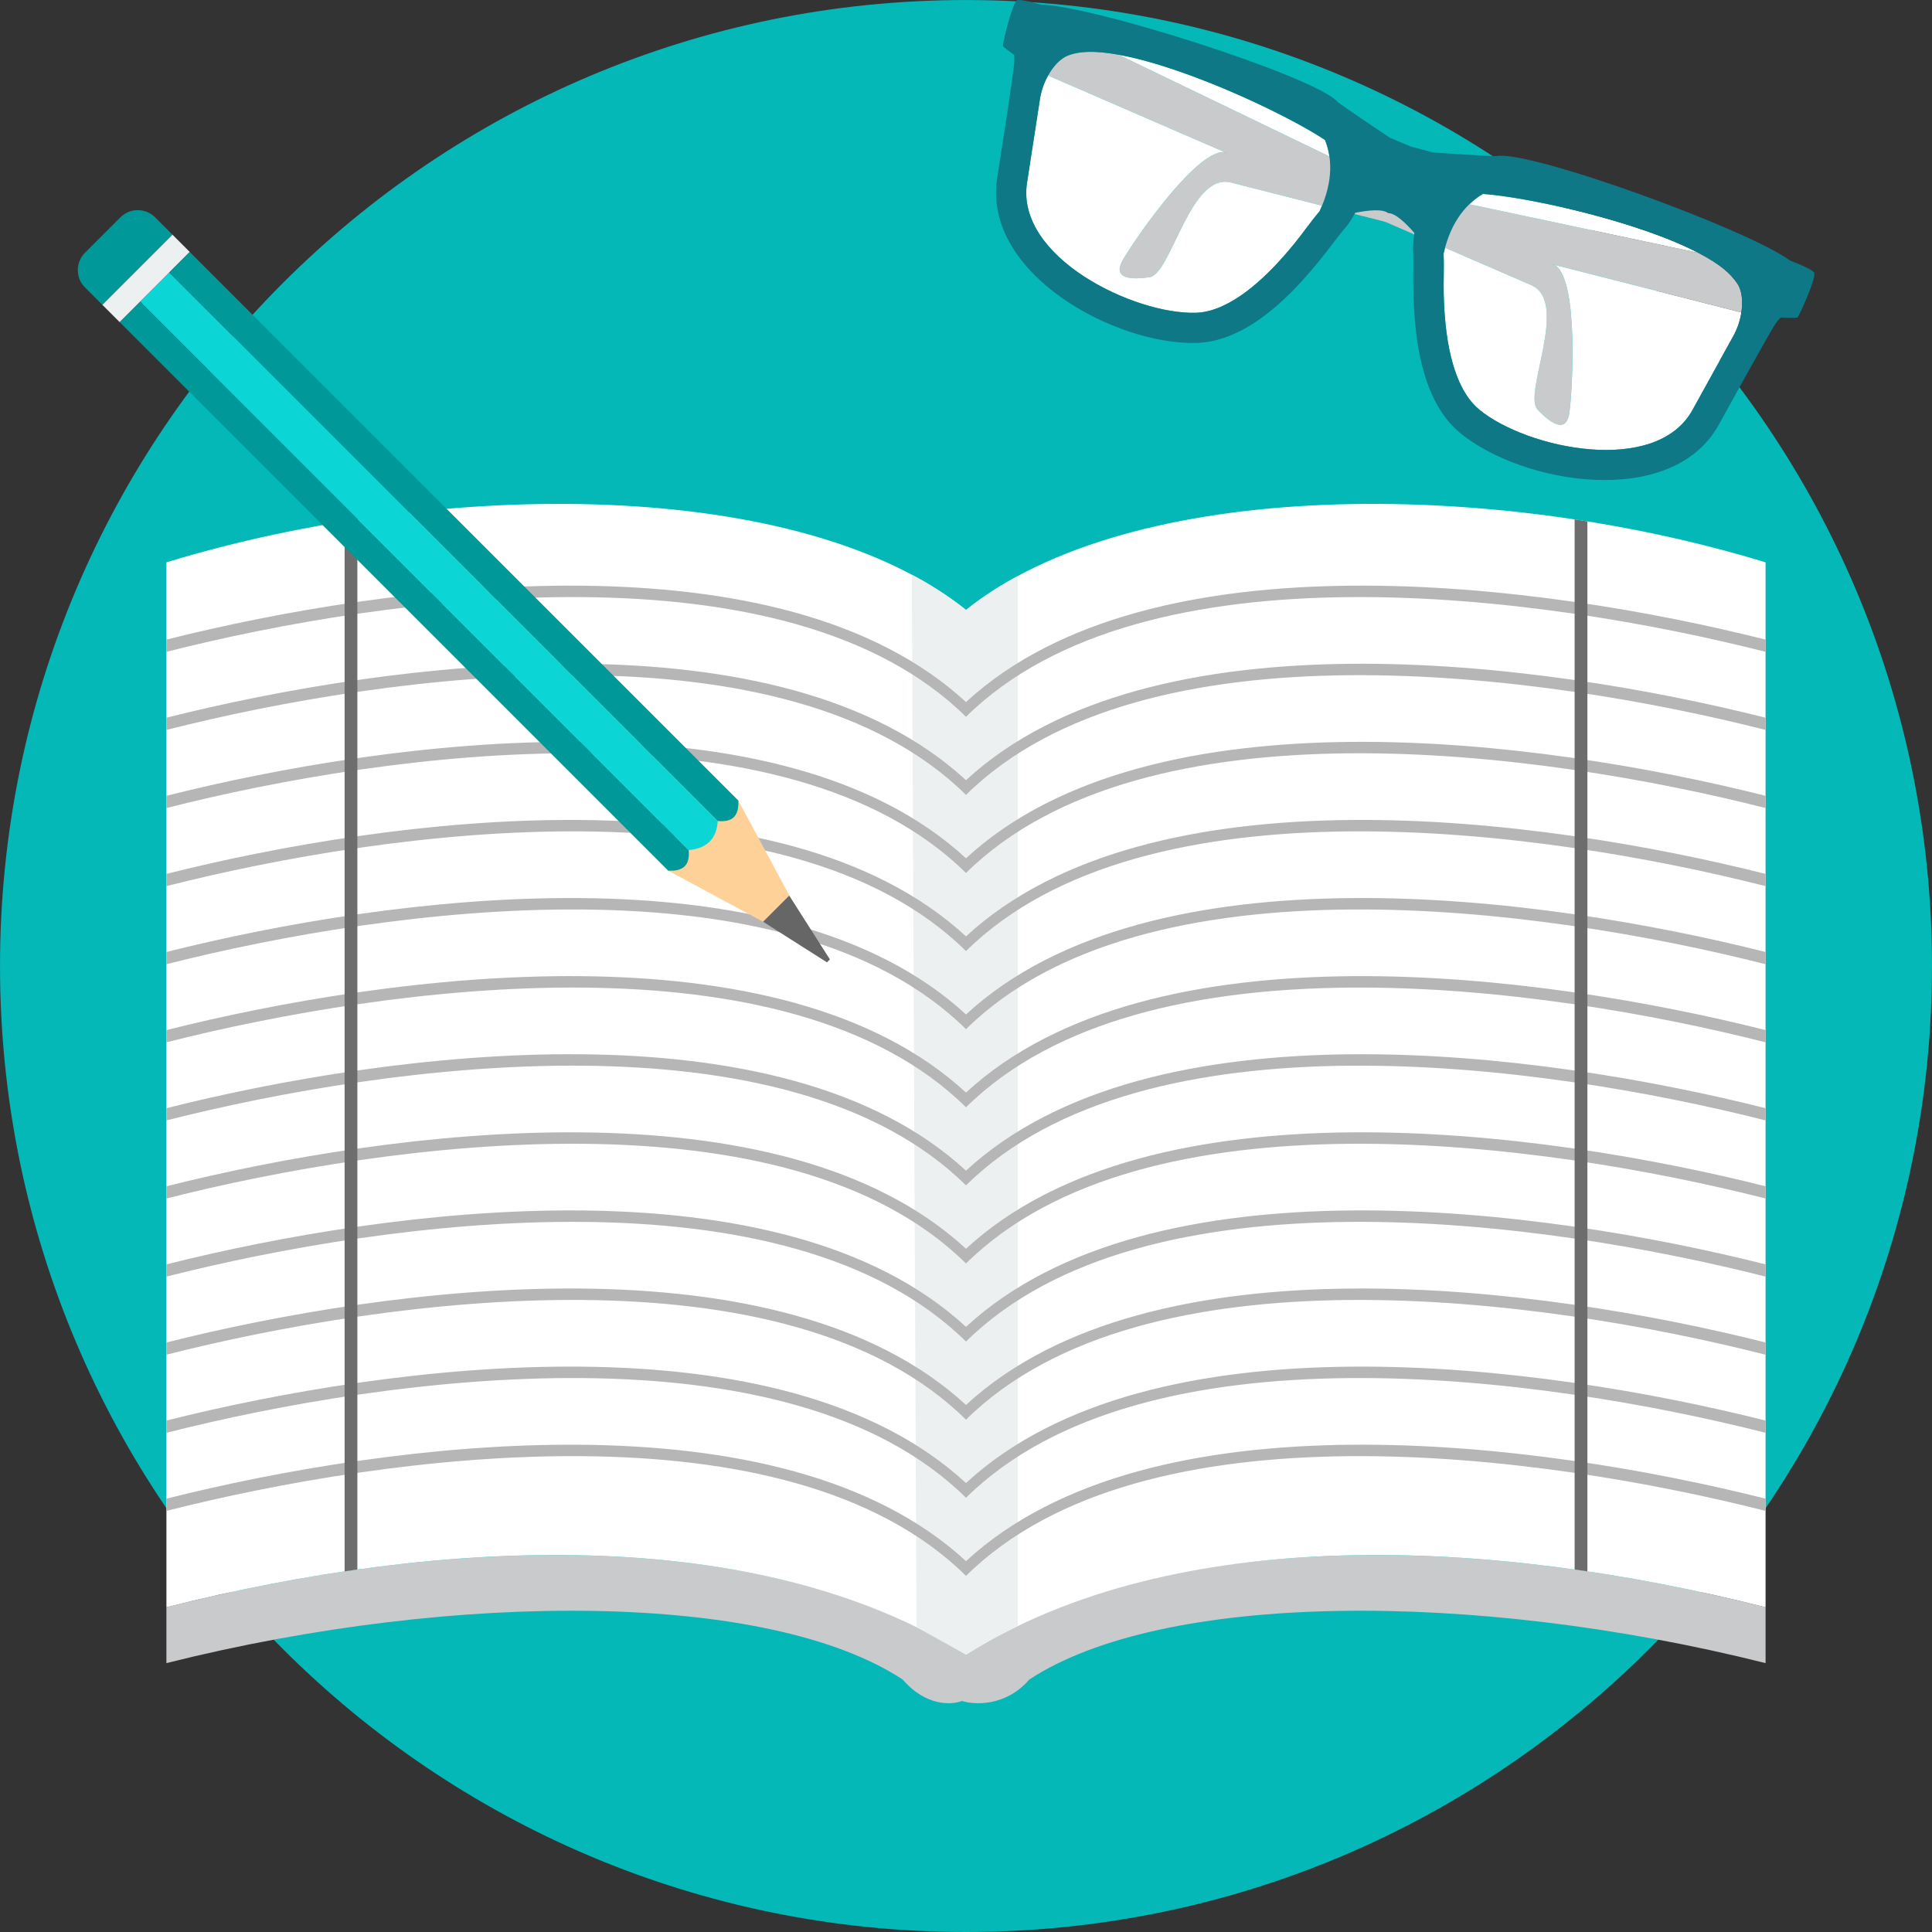 <svg version="1.1" xmlns="http://www.w3.org/2000/svg" xmlns:xlink="http://www.w3.org/1999/xlink" style="enable-background:new 0 0 512.008 512.008;" xml:space="preserve" width="512.008" height="512.008"><rect width="100%" height="100%" fill="#333333" stroke="none"/><rect id="backgroundrect" width="100%" height="100%" x="0" y="0" fill="none" stroke="none"/>































<g class="currentLayer" style=""><title>Layer 1</title><path style="" d="M256.004,0.008c141.385,0,256,114.615,256,256s-114.615,256-256,256s-256-114.615-256-256  S114.619,0.008,256.004,0.008z" id="svg_1" class="" fill="#04b8b8" fill-opacity="1"/><path style="fill:#C8CACC;" d="M144.003,412.122h6.526c38.364,0.393,75.374,7.718,104.301,25.246  c28.983-17.528,68.284-24.849,106.647-25.246H368c33.177,0.323,67.623,5.63,99.904,13.833v14.794  c-77.803-19.519-159.948-18.803-195.143,4.365c-6.203,7.205-14.637,6.706-17.833,5.667c-2.628,1.035-9.482,1.538-15.685-5.667  c-35.195-23.168-117.34-23.884-195.143-4.365v-14.794C76.38,417.752,110.827,412.45,144.003,412.122z" id="svg_2"/><path style="fill:#FFFFFF;" d="M44.104,149.028c73.632-22.47,168.156-22.323,211.9,12.614  c43.749-34.936,138.272-35.084,211.9-12.614v276.923c-72.741-18.48-156.489-22.276-211.9,12.554  c-55.407-34.83-139.154-31.034-211.9-12.554V149.028z" id="svg_3"/><path style="fill:#ECF0F1;" d="M241.644,152.307c4.582,2.342,10.517,6.194,14.355,9.335c4.143-3.307,8.739-6.3,13.727-8.997v278.276  c-4.739,2.291-9.325,4.813-13.727,7.579l-13.113-7.288l-1.242-278.909V152.307z" id="svg_4"/><path style="" d="M256.004,189.959c-47.287-46.663-152.941-32.174-211.9-17.214v-3.242  c59.263-14.905,162.844-28.715,211.9,16.558c49.056-45.273,152.637-31.468,211.9-16.558v3.242  C408.945,157.785,303.295,143.296,256.004,189.959z M256.004,210.656L256.004,210.656c47.292-46.659,152.941-32.174,211.9-17.214  v-3.242c-59.263-14.905-162.844-28.715-211.9,16.563c-49.056-45.278-152.632-31.468-211.9-16.563v3.242  C103.062,178.482,208.717,163.993,256.004,210.656z M256.004,231.353L256.004,231.353c47.292-46.659,152.941-32.174,211.9-17.214  v-3.242c-59.263-14.905-162.844-28.715-211.9,16.558c-49.056-45.278-152.632-31.468-211.9-16.558v3.242  C103.062,199.178,208.717,184.689,256.004,231.353z M256.004,252.049L256.004,252.049c-47.287-46.663-152.941-32.174-211.9-17.214  v-3.242c59.263-14.905,162.844-28.715,211.9,16.558c49.056-45.273,152.637-31.468,211.9-16.558v3.242  C408.945,219.875,303.295,205.386,256.004,252.049z M256.004,272.746L256.004,272.746c-47.287-46.663-152.941-32.174-211.9-17.214  v-3.242c59.263-14.905,162.844-28.715,211.9,16.558c49.056-45.278,152.637-31.468,211.9-16.558v3.242  C408.945,240.572,303.295,226.083,256.004,272.746z M256.004,293.443L256.004,293.443c47.292-46.659,152.941-32.174,211.9-17.214  v-3.242c-59.263-14.905-162.844-28.715-211.9,16.558c-49.056-45.278-152.632-31.468-211.9-16.558v3.242  C103.062,261.268,208.717,246.779,256.004,293.443z M256.004,314.14L256.004,314.14c47.292-46.659,152.941-32.174,211.9-17.214  v-3.242c-59.263-14.905-162.844-28.715-211.9,16.558c-49.056-45.278-152.632-31.468-211.9-16.558v3.242  C103.062,281.965,208.717,267.476,256.004,314.14z M256.004,334.836L256.004,334.836c-47.287-46.663-152.941-32.174-211.9-17.214  v-3.242c59.263-14.905,162.844-28.715,211.9,16.558c49.056-45.278,152.637-31.468,211.9-16.558v3.242  C408.945,302.662,303.295,288.173,256.004,334.836z M256.004,355.533L256.004,355.533c-47.287-46.659-152.941-32.174-211.9-17.214  v-3.242c59.263-14.909,162.844-28.715,211.9,16.558c49.056-45.278,152.637-31.468,211.9-16.558v3.242  C408.945,323.359,303.295,308.874,256.004,355.533z M256.004,376.23L256.004,376.23c47.292-46.659,152.941-32.174,211.9-17.214  v-3.242c-59.263-14.905-162.844-28.715-211.9,16.558c-49.056-45.278-152.632-31.468-211.9-16.558v3.242  C103.062,344.055,208.717,329.566,256.004,376.23z M256.004,396.926L256.004,396.926c47.292-46.663,152.941-32.174,211.9-17.214  v-3.242c-59.263-14.905-162.844-28.715-211.9,16.558c-49.056-45.273-152.632-31.468-211.9-16.558v3.242  C103.062,364.752,208.717,350.263,256.004,396.926z M256.004,417.623L256.004,417.623c-47.287-46.663-152.941-32.174-211.9-17.214  v-3.242c59.263-14.905,162.844-28.715,211.9,16.558c49.056-45.278,152.637-31.468,211.9-16.558v3.242  C408.945,385.449,303.295,370.96,256.004,417.623z" id="svg_5" class="" fill="#b6b6b6" fill-opacity="1"/><g id="svg_6" class="" fill="#6d6d6d" fill-opacity="1">
	<path style="" d="M91.326,138.178l3.381-0.531v278.295l-3.381,0.49V138.178z" id="svg_7" fill="#6d6d6d" fill-opacity="1"/>
	<path style="" d="M420.681,138.178l-3.381-0.531v278.295l3.381,0.49V138.178z" id="svg_8" fill="#6d6d6d" fill-opacity="1"/>
</g><g id="svg_9">
	<path style="fill:#C8CACC;" d="M296.437,14.501l115.871,55.887c6.129,4.67,4.351,33.528,3.607,38.899   c-0.748,5.372-4.402,3.492-8.429-0.697c-4.028-4.189,8.568-28.576-1.709-33.033L277.749,20.021   c1.252-2.286,3.173-4.633,5.409-5.362c3.215-1.048,6.85-1.316,13.274-0.157H296.437z" id="svg_10"/>
	<path style="fill:#C8CACC;" d="M450.085,67.003L324.242,40.297c-7.704-0.055-23.958,23.851-26.66,28.558   c-2.697,4.707,1.344,5.455,7.094,4.605c5.746-0.845,10.711-27.842,21.565-25.08l135.242,34.419   c0.406-2.573,0.323-5.603-0.998-7.552C458.583,72.453,455.877,70.014,450.085,67.003z" id="svg_11"/>
</g><path style="fill:#FFFFFF;" d="M459.318,89.136c-1.275,2.286-2.531,4.586-3.787,6.84c-2.342,4.212-4.674,8.434-6.997,12.655  c-9.653,17.561-43.948,10.304-56.534-0.106c-0.545-0.453-1.058-0.947-1.538-1.473c-3.113-3.409-4.896-8.226-5.958-12.646  c-1.289-5.353-1.755-10.997-1.898-16.498c-0.088-3.423,0.143-7.247-0.042-10.679c0.12-0.54,0.254-1.067,0.393-1.575l22.831,9.903  c10.272,4.457-2.319,28.844,1.709,33.033c4.028,4.189,7.681,6.069,8.425,0.697c0.748-5.372,2.522-34.225-3.607-38.899l-0.453-0.217  l49.629,12.632c-0.319,2.102-1.039,4.309-2.162,6.337L459.318,89.136z M389.399,54.121L389.399,54.121l60.681,12.877  c-16.189-8.425-45.255-14.799-57.102-15.607c-1.169,0.688-2.388,1.575-3.58,2.725V54.121z M275.587,26.353L275.587,26.353  c-0.388,2.587-0.804,5.178-1.192,7.732c-0.725,4.762-1.46,9.529-2.212,14.29c-3.108,19.791,28.456,35.043,44.779,34.507  c0.711-0.023,1.418-0.102,2.12-0.222c4.545-0.79,8.91-3.51,12.457-6.36c4.295-3.446,8.12-7.621,11.598-11.884  c2.162-2.656,4.323-5.815,6.563-8.42c0.236-0.503,0.453-0.998,0.651-1.483l-24.115-6.138c-10.854-2.762-15.815,24.235-21.565,25.08  c-5.746,0.845-9.792,0.097-7.09-4.605c2.697-4.702,18.951-28.613,26.66-28.558l0.494,0.106l-46.982-20.378  C276.724,21.878,275.938,24.062,275.587,26.353z M352.314,41.447L352.314,41.447l-55.878-26.951  c17.962,3.242,44.848,15.995,54.714,22.6C351.654,38.353,352.074,39.808,352.314,41.447z" id="svg_12"/><path style="fill:#0E7886;" d="M275.851,1.241c14.06,0.3,72.626,19.034,78.607,25.727c0.665,0.744,13.884,9.496,13.87,9.524  l5.579,2.365l5.861,1.547c0.009-0.028,15.819,1.136,16.803,0.951c8.799-1.63,66.252,19.256,77.808,27.676  c3.233,1.284,6.531,2.748,6.448,3.376c0.388,1.603-4.037,11.431-4.485,11.755c-0.351,0.125-1.949,0.111-4.42-0.005  c-0.54,0.48-1.109,1.155-1.667,2.069c-2.323,3.81-11.561,20.54-14.706,26.262c-12.392,22.54-52.118,15.884-68.649,2.199  c-14.923-12.351-11.889-42.363-12.401-48.095c-0.102-1.127,0.046-2.831,0.342-4.84c-2.203-2.55-5.025-5.293-6.956-5.27  c-1.51-1.201-5.422-0.757-8.725-0.088c-0.993,1.769-1.921,3.205-2.693,4.037c-3.907,4.222-19.875,29.814-39.236,30.447  c-21.45,0.707-56.945-18.337-52.95-43.749c1.012-6.452,3.944-25.334,4.434-29.768c0.125-1.118,0.129-2.051,0.055-2.813  c-1.718-1.219-2.79-2.046-2.974-2.332c-0.152-0.531,2.36-11.011,3.644-12.046c0.296-0.503,3.312,0.194,6.406,1.062L275.851,1.241z   M275.587,26.358L275.587,26.358c-0.388,2.591-0.799,5.178-1.192,7.732c-0.725,4.762-1.46,9.529-2.208,14.29  c-3.113,19.796,28.456,35.047,44.779,34.511c0.711-0.023,1.418-0.097,2.12-0.222c4.545-0.79,8.91-3.51,12.457-6.355  c4.291-3.446,8.12-7.626,11.593-11.889c2.166-2.656,4.323-5.815,6.568-8.42c3.903-8.351,3.127-14.697,1.446-18.895  c-13.219-8.859-57.009-28.743-68.917-21.999c-3.025,1.714-5.875,6.212-6.646,11.251V26.358z M459.322,89.141L459.322,89.141  c2.471-4.457,2.974-9.759,1.63-12.965c-5.293-12.618-52.095-23.69-67.97-24.775c-3.898,2.296-8.397,6.836-10.42,15.829  c0.18,3.436-0.046,7.256,0.042,10.679c0.143,5.501,0.61,11.145,1.898,16.498c1.062,4.42,2.85,9.242,5.963,12.651  c0.48,0.527,0.993,1.021,1.543,1.473c12.586,10.415,46.881,17.667,56.534,0.106c2.323-4.222,4.656-8.443,6.997-12.655  c1.256-2.259,2.513-4.559,3.787-6.84H459.322z" id="svg_13"/><path style="fill:#FED198;" d="M217.317,252.41l-40.253-21.681l18.586-18.591l21.662,40.271H217.317z" id="svg_14"/><path style="" d="M182.505,225.288c4.642-0.425,7.399-2.804,7.713-7.713L44.852,72.204l-7.713,7.718L182.505,225.288z" id="svg_15" class="" fill="#0bd5d5" fill-opacity="1"/><path style="" d="M182.505,225.288c0.393,3.713-1.201,5.718-5.436,5.436L31.698,85.353l5.436-5.436l145.367,145.367  L182.505,225.288z" id="svg_16" class="" fill="#009899" fill-opacity="1"/><path style="fill:#ECF0F1;" d="M50.284,66.767L31.698,85.353l-4.591-4.591l18.586-18.586L50.284,66.767z" id="svg_17"/><path style="" d="M31.92,57.585l-9.404,9.404c-2.526,2.526-2.526,6.656,0,9.182l4.591,4.591l18.586-18.586  l-4.591-4.591C38.575,55.063,34.446,55.059,31.92,57.585z" id="svg_18" class="" fill="#009899" fill-opacity="1"/><path style="fill:#666666;" d="M219.936,254.262l-0.776,0.771l-16.937-10.757l6.933-6.933l10.78,16.914V254.262z" id="svg_19"/><path style="" d="M190.219,217.575c3.714,0.393,5.718-1.196,5.436-5.436L50.284,66.772l-5.436,5.436L190.214,217.58  L190.219,217.575z" id="svg_20" class="" fill="#009899" fill-opacity="1"/><g id="svg_21">
</g><g id="svg_22">
</g><g id="svg_23">
</g><g id="svg_24">
</g><g id="svg_25">
</g><g id="svg_26">
</g><g id="svg_27">
</g><g id="svg_28">
</g><g id="svg_29">
</g><g id="svg_30">
</g><g id="svg_31">
</g><g id="svg_32">
</g><g id="svg_33">
</g><g id="svg_34">
</g><g id="svg_35">
</g></g></svg>